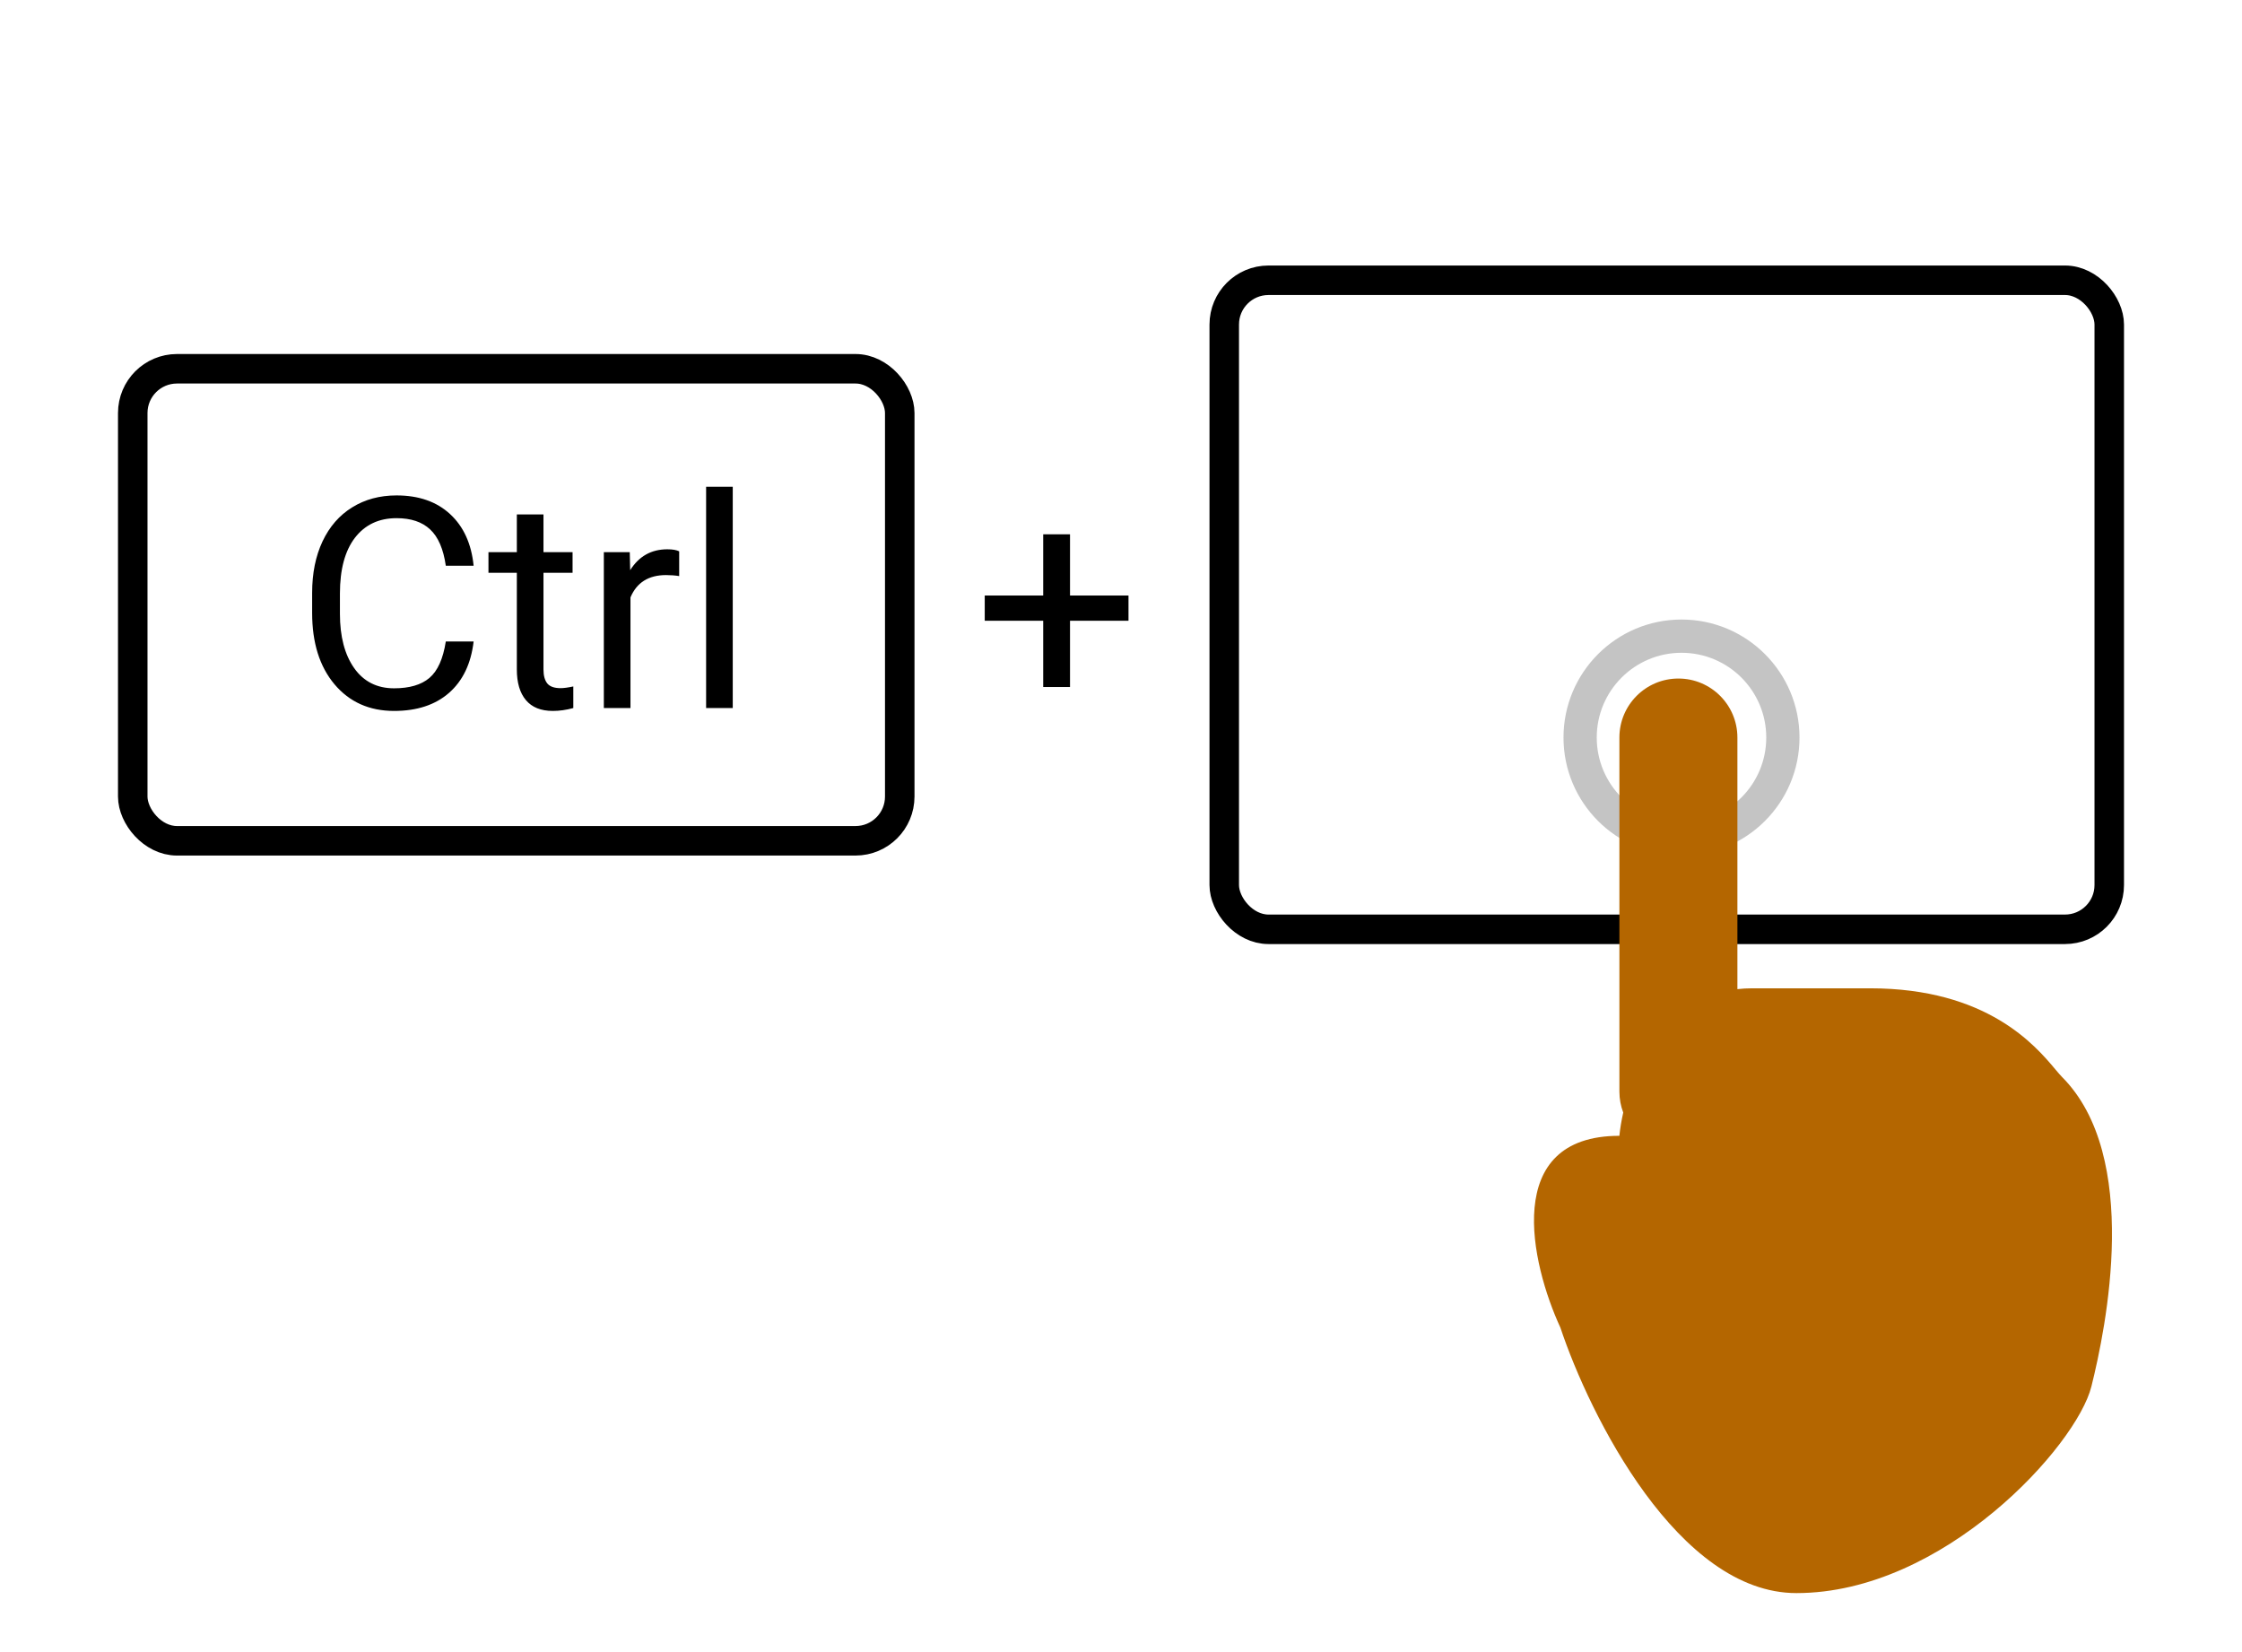 <svg width="76" height="56" viewBox="0 0 76 56" fill="none" xmlns="http://www.w3.org/2000/svg">
<rect x="41.5" y="9.5" width="30" height="22" rx="1.5" stroke="black"/>
<rect x="4.5" y="12.5" width="26" height="16" rx="1.5" stroke="black"/>
<path d="M36.272 20.186H38.254V21.041H36.272V23.287H35.363V21.041H33.381V20.186H35.363V18.111H36.272V20.186Z" fill="black"/>
<path d="M16.055 21.744C15.967 22.496 15.688 23.077 15.22 23.487C14.754 23.894 14.134 24.098 13.359 24.098C12.52 24.098 11.846 23.797 11.338 23.194C10.833 22.592 10.581 21.787 10.581 20.777V20.094C10.581 19.433 10.698 18.852 10.933 18.351C11.17 17.849 11.505 17.465 11.938 17.198C12.371 16.928 12.873 16.793 13.442 16.793C14.198 16.793 14.803 17.005 15.259 17.428C15.714 17.848 15.98 18.43 16.055 19.176H15.112C15.031 18.609 14.854 18.199 14.58 17.945C14.31 17.691 13.931 17.564 13.442 17.564C12.843 17.564 12.373 17.786 12.031 18.229C11.693 18.671 11.523 19.301 11.523 20.118V20.807C11.523 21.578 11.685 22.192 12.007 22.648C12.329 23.103 12.78 23.331 13.359 23.331C13.88 23.331 14.279 23.214 14.556 22.98C14.836 22.742 15.021 22.33 15.112 21.744H16.055ZM18.423 17.438V18.717H19.409V19.415H18.423V22.691C18.423 22.903 18.467 23.062 18.555 23.17C18.643 23.274 18.792 23.326 19.004 23.326C19.108 23.326 19.251 23.307 19.434 23.268V24C19.196 24.065 18.965 24.098 18.74 24.098C18.337 24.098 18.032 23.976 17.827 23.731C17.622 23.487 17.52 23.141 17.52 22.691V19.415H16.558V18.717H17.52V17.438H18.423ZM23.023 19.527C22.886 19.505 22.738 19.493 22.578 19.493C21.986 19.493 21.584 19.745 21.372 20.25V24H20.469V18.717H21.348L21.362 19.327C21.659 18.855 22.078 18.619 22.622 18.619C22.798 18.619 22.931 18.642 23.023 18.688V19.527ZM24.839 24H23.936V16.5H24.839V24Z" fill="black"/>
<path d="M61 25C61 27.209 59.209 29 57 29C54.791 29 53 27.209 53 25C53 22.791 54.791 21 57 21C59.209 21 61 22.791 61 25ZM54.127 25C54.127 26.587 55.413 27.873 57 27.873C58.587 27.873 59.873 26.587 59.873 25C59.873 23.413 58.587 22.127 57 22.127C55.413 22.127 54.127 23.413 54.127 25Z" fill="#C4C4C4"/>
<path fill-rule="evenodd" clip-rule="evenodd" d="M56.895 23C55.79 23 54.895 23.895 54.895 25V37C54.895 37.251 54.941 37.491 55.025 37.712C54.96 37.998 54.918 38.266 54.894 38.5C50.894 38.5 51.894 42.833 52.894 45C53.895 48 56.895 54 60.895 54C65.894 54 70.394 49 70.894 47C71.394 45 72.587 39.193 69.894 36.5C69.836 36.441 69.763 36.355 69.673 36.248C69 35.446 67.365 33.5 63.395 33.5L59.395 33.5C59.222 33.5 59.055 33.51 58.895 33.528V25C58.895 23.895 57.999 23 56.895 23Z" fill="#B46600"/>
</svg>
